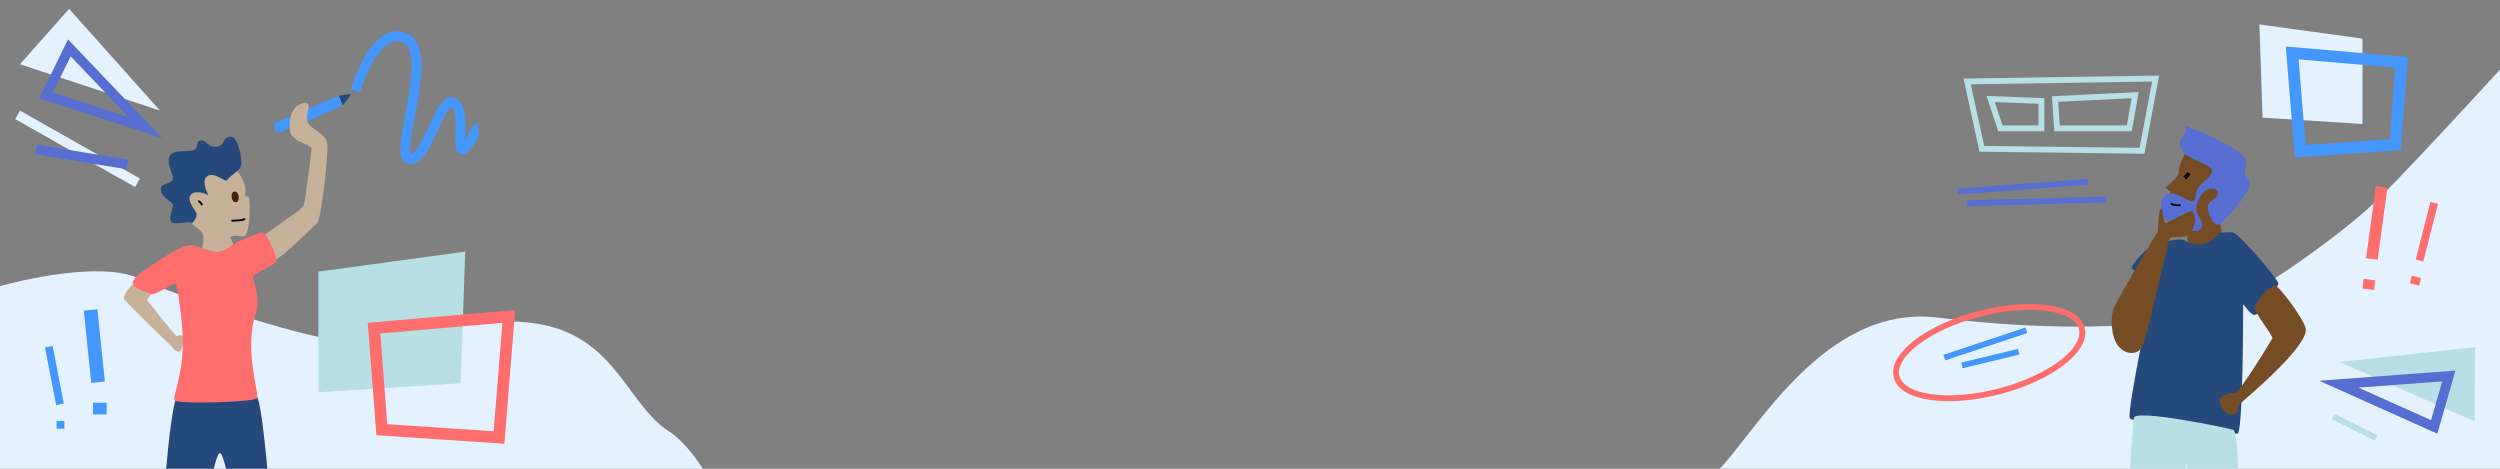 <svg id="Layer_1" data-name="Layer 1" xmlns="http://www.w3.org/2000/svg" xmlns:xlink="http://www.w3.org/1999/xlink" viewBox="0 0 1280 240"><rect x="0" y="0" width="1280" height="240" fill="#808080" stroke="none"/><defs><style>.cls-1,.cls-14,.cls-15,.cls-16,.cls-17,.cls-18,.cls-19,.cls-20,.cls-21,.cls-22,.cls-24,.cls-26,.cls-27{fill:none;}.cls-2{clip-path:url(#clip-path);}.cls-23,.cls-25,.cls-3{fill:#e4f2ff;}.cls-4{fill:#4497ff;}.cls-5{fill:#754c24;}.cls-6{fill:#566ed1;}.cls-7{fill:#25497a;}.cls-29,.cls-8,.cls-9{fill:#fff;}.cls-8,.cls-9{stroke:#000;}.cls-13,.cls-14,.cls-15,.cls-16,.cls-17,.cls-18,.cls-19,.cls-20,.cls-21,.cls-22,.cls-23,.cls-24,.cls-25,.cls-26,.cls-27,.cls-28,.cls-29,.cls-8,.cls-9{stroke-miterlimit:10;}.cls-29,.cls-8{stroke-width:2px;}.cls-10{fill:#c7b299;}.cls-11,.cls-13,.cls-28{fill:#b7dfe6;}.cls-12{fill:#ff6d6d;}.cls-13,.cls-15,.cls-28{stroke:#b7dfe6;}.cls-13,.cls-23{stroke-width:9px;}.cls-14,.cls-18,.cls-21{stroke:#ff6d6d;}.cls-14,.cls-24{stroke-width:6px;}.cls-15,.cls-16,.cls-17,.cls-21{stroke-width:3px;}.cls-16,.cls-26{stroke:#566ed1;}.cls-17,.cls-19,.cls-20,.cls-22,.cls-24{stroke:#4497ff;}.cls-18,.cls-20{stroke-width:4px;}.cls-19{stroke-width:7px;}.cls-22,.cls-25,.cls-26,.cls-27,.cls-28{stroke-width:5px;}.cls-23,.cls-25,.cls-27{stroke:#e4f2ff;}.cls-29{stroke:#42210b;}</style><clipPath id="clip-path"><rect class="cls-1" width="1280" height="240"/></clipPath></defs><title>resources-01</title><g class="cls-2"><path class="cls-3" d="M1291,23.6s-50,55-73,78c-17.1,17.1-74.2,59.1-97,62-32,4-71.1,6-129-1s-93,59-113,79c-16.3,16.3-82,56-82,56l494-2Z"/><path class="cls-3" d="M0,146.5s49-14,71-4,80.2,29.1,103,32c32,4,68-16,105-8,36.2,7.8,43,41,63,54,19.4,12.6,32,48,32,48l-374-2Z"/><path class="cls-4" d="M140.5,63c0,2,0,5,2,5s33-14,33-14l-2-5Z"/><path class="cls-5" d="M1122.5,75.1c-4,1.3-7,10-7,13s-7,8-7,8l3,2s-7,9-2,11,13,0,13,4-6,10,0,12,15-3,15-6-3-9,0-12,9-12,9-16-3-11-10-13S1125.9,74,1122.5,75.1Z"/><path class="cls-6" d="M1117.5,70.1c-2.2,1.8-2,7,3,10s13,5,12,8-5,5-7,8-1,7-3,7-9-5-12-4a6,6,0,0,0-4,6c0,2,1,8,3,8s9.3-2.1,11-2-2,7,0,7,7,1.1,7-3c0-3-3-5-3-8s2-7,4-9,6.5-1.9,7,0c1,4-6,4-5,9s4,10,7,7,13-14,14-18-1-5-2-7,1.6-4.8,0-8c-3-6-31-17-31-17A4.64,4.64,0,0,1,1117.5,70.1Z"/><path class="cls-7" d="M1143.5,119.1c3.4,1,23,24,23,26s-10,18-13,16-5-6-5-5,0,67-3,66-53-5-55-8,13-71,12-72-11-3-11-5,8-11,12-12,12.7-3.6,15-2c3,2,8,3,12,1s5-5,7-5S1142.1,118.7,1143.5,119.1Z"/><path class="cls-5" d="M1154.5,158.1c0,2,9.4,14.1,9,15-1,2-17,28-19,28s-8,1-8,4,3,8,7,7,1-3,3-5,36-30,34-39c-1.1-5-13.6-21.9-15.8-21.9S1154.5,154.2,1154.5,158.1Z"/><path class="cls-8" d="M1120.7,88.6a16.76,16.76,0,0,1-2.1,2.5"/><path class="cls-9" d="M1116.5,105.1c-2,0-4,0-5-1"/><path class="cls-10" d="M110.5,79c3.8.7,17,11,15,21-.2,1.1,1.9.1,2,1,1,7,0,20.3-3,20-4.1-.4-4.4-.4-6,0-2.2.6,3,4,0,6s-15.6,4.1-15,0c.6-3.7,2-7-2-10-2.3-1.7-9.8-7-11-13-1-5-1-16,4-20S106.4,78.2,110.5,79Z"/><path class="cls-10" d="M157.5,53c2,2-3,8,2,12,2.2,1.8,7,4,8,8s-3,39-5,41-19,19-22,19-8-9-7-11,21.1-14.1,22-17,4-27,4-29-10-3.1-11-9,1-11,4-13C154.4,52.8,156.6,52.1,157.5,53Z"/><path class="cls-10" d="M71.5,143c.9-.4,10,2,10,3s-7,7-6,8c1.6,1.6,14,18,15,18s2-1,3,0,0,8-2,8-3-2-4-3-23-22-24-24S68.5,144.1,71.5,143Z"/><path class="cls-7" d="M106.5,90c4-2,9,4,10,2s5.8-4,6.8-7c1.2-3.6-1.8-15-4.8-15-5,0-3,4-7,5-5,1.2-6-4-9-3s0,4-4,5-11-1-12,4,4,10,1,12-6,1-5,5,6,5,6,7-3,8,0,9,8.5-.9,9.2.1,3.8-3.1,2.8-5.1-4.8-6.4-3-9c2-3,8-1,9,0S102,92.2,106.5,90Z"/><path class="cls-7" d="M179.5,48c0,1-4,6-4,6l-2-5Z"/><path class="cls-9" d="M101.5,103c1,0,2,2,2,2"/><path class="cls-9" d="M125.5,112c-1,1-7,1-7,1"/><path class="cls-5" d="M1106.5,106.8c.9-.6,1,7.3,2,7.3,2.2,0,13-7,14-6s2,5,1,7-1,5-5,6-7-1-8,2c-.7,2.1-10.4,45.4-13,53-2,6-9,6-13,1s-4-16-2-20c2.2-4.5,21-37,22-38S1104.5,108.1,1106.5,106.8Z"/><path class="cls-11" d="M1092.5,214.1c0,1-6,62,0,62s27,3,27,0-1-40,0-39,0,39,3,39,21,3,23,1,1-56-2-57S1092.5,209.1,1092.5,214.1Z"/><path class="cls-7" d="M91.5,201c-4,1.3-10,68-6,68s17,0,18-1,6-35,9-36,9,41,12,40,13-2,14-4-4-62-7-65C127.5,199,97.5,199,91.5,201Z"/><path class="cls-12" d="M100.1,125.9c1.3.5,9,3.2,11.2,3.2,3,0,8.1-4.1,10.1-5.1s11-5,13-5,8,13,7,15-12,6-12,8c0,.6,4.1,11.1,1.7,18-6.7,19.7,2.4,42.5.3,44-3,2-40,3-42,1-1.2-1.2,4.2-12.7,4.2-29.9,0-10.2-2.9-30-3.7-30-2,0-10.4,6.4-12.4,5.4s-8.4-2.2-9.4-5.2,6.3-7.3,11.4-10.7C85.7,130.6,95.1,123.9,100.1,125.9Z"/><polygon class="cls-13" points="231.5 192 167.5 196 167.5 143 233.5 134 231.5 192"/><polygon class="cls-14" points="255.5 224 195.5 220 191.5 168 260.5 162 255.5 224"/><polygon class="cls-15" points="1096.7 77.2 1014.7 76.2 1007.2 41.7 1103.7 40.2 1096.7 77.2"/><polygon class="cls-15" points="1045.2 65.7 1024.2 65.7 1019.2 50.7 1045.2 51.7 1045.2 65.7"/><polygon class="cls-15" points="1090.2 65.7 1053.2 65.7 1052.2 50.7 1093.2 48.7 1090.2 65.7"/><line class="cls-16" x1="1002.2" y1="98.1" x2="1069.2" y2="93.1"/><line class="cls-16" x1="1007.2" y1="104.1" x2="1078.2" y2="102.1"/><line class="cls-17" x1="995.5" y1="183.1" x2="1037.5" y2="169.1"/><line class="cls-17" x1="1004.5" y1="187.1" x2="1033.5" y2="180.1"/><line class="cls-15" x1="1194.5" y1="213.2" x2="1216.5" y2="224.2"/><line class="cls-14" x1="1219.4" y1="95.6" x2="1214.4" y2="132.6"/><line class="cls-18" x1="1246.3" y1="103.9" x2="1238.8" y2="133.4"/><line class="cls-19" x1="46.4" y1="158.7" x2="50.2" y2="195.7"/><line class="cls-20" x1="25" y1="177.5" x2="30.7" y2="207"/><ellipse class="cls-21" cx="1018.46" cy="180.53" rx="49" ry="20.5" transform="translate(-12.53 263.63) rotate(-14.66)"/><rect class="cls-4" x="29" y="215.5" width="4" height="4"/><rect class="cls-4" x="47.6" y="206.2" width="7" height="6"/><rect class="cls-12" x="1210.35" y="142.62" width="5" height="6" transform="translate(906.04 1328.03) rotate(-82.3)"/><rect class="cls-12" x="1234.71" y="141.25" width="4" height="4.9" transform="translate(792.81 1306.9) rotate(-75.74)"/><path class="cls-22" d="M182,46.5s9.8-34,25.5-27-6.8,61,2.2,62,15.8-33,22.5-29,1.5,24,4.5,24,6.8-11,8.2-11"/><polygon class="cls-23" points="1162.8 56 1205.1 58.7 1205.1 23.7 1161.5 17.7 1162.8 56"/><polygon class="cls-24" points="1177.7 77.4 1226.4 74.1 1229.6 31.9 1173.6 27.1 1177.7 77.4"/><polygon class="cls-25" points="35.4 8.3 73.8 51.3 14.6 31.7 35.4 8.3"/><polygon class="cls-26" points="35.5 24.5 74.4 65.3 23.6 48.8 35.5 24.5"/><line class="cls-27" x1="9" y1="58.8" x2="70.4" y2="93.6"/><path class="cls-26" d="M18.5,76.5c1,.3,46.8,7.7,46.8,7.7"/><polygon class="cls-28" points="1264.7 180.5 1207.4 186.8 1264.5 211.9 1264.7 180.5"/><polygon class="cls-26" points="1253.8 192.5 1197.5 196.7 1246.3 218.6 1253.8 192.5"/><ellipse class="cls-29" cx="120.41" cy="100.79" rx="0.8" ry="1.8" transform="translate(-13.35 18.53) rotate(-8.34)"/></g></svg>